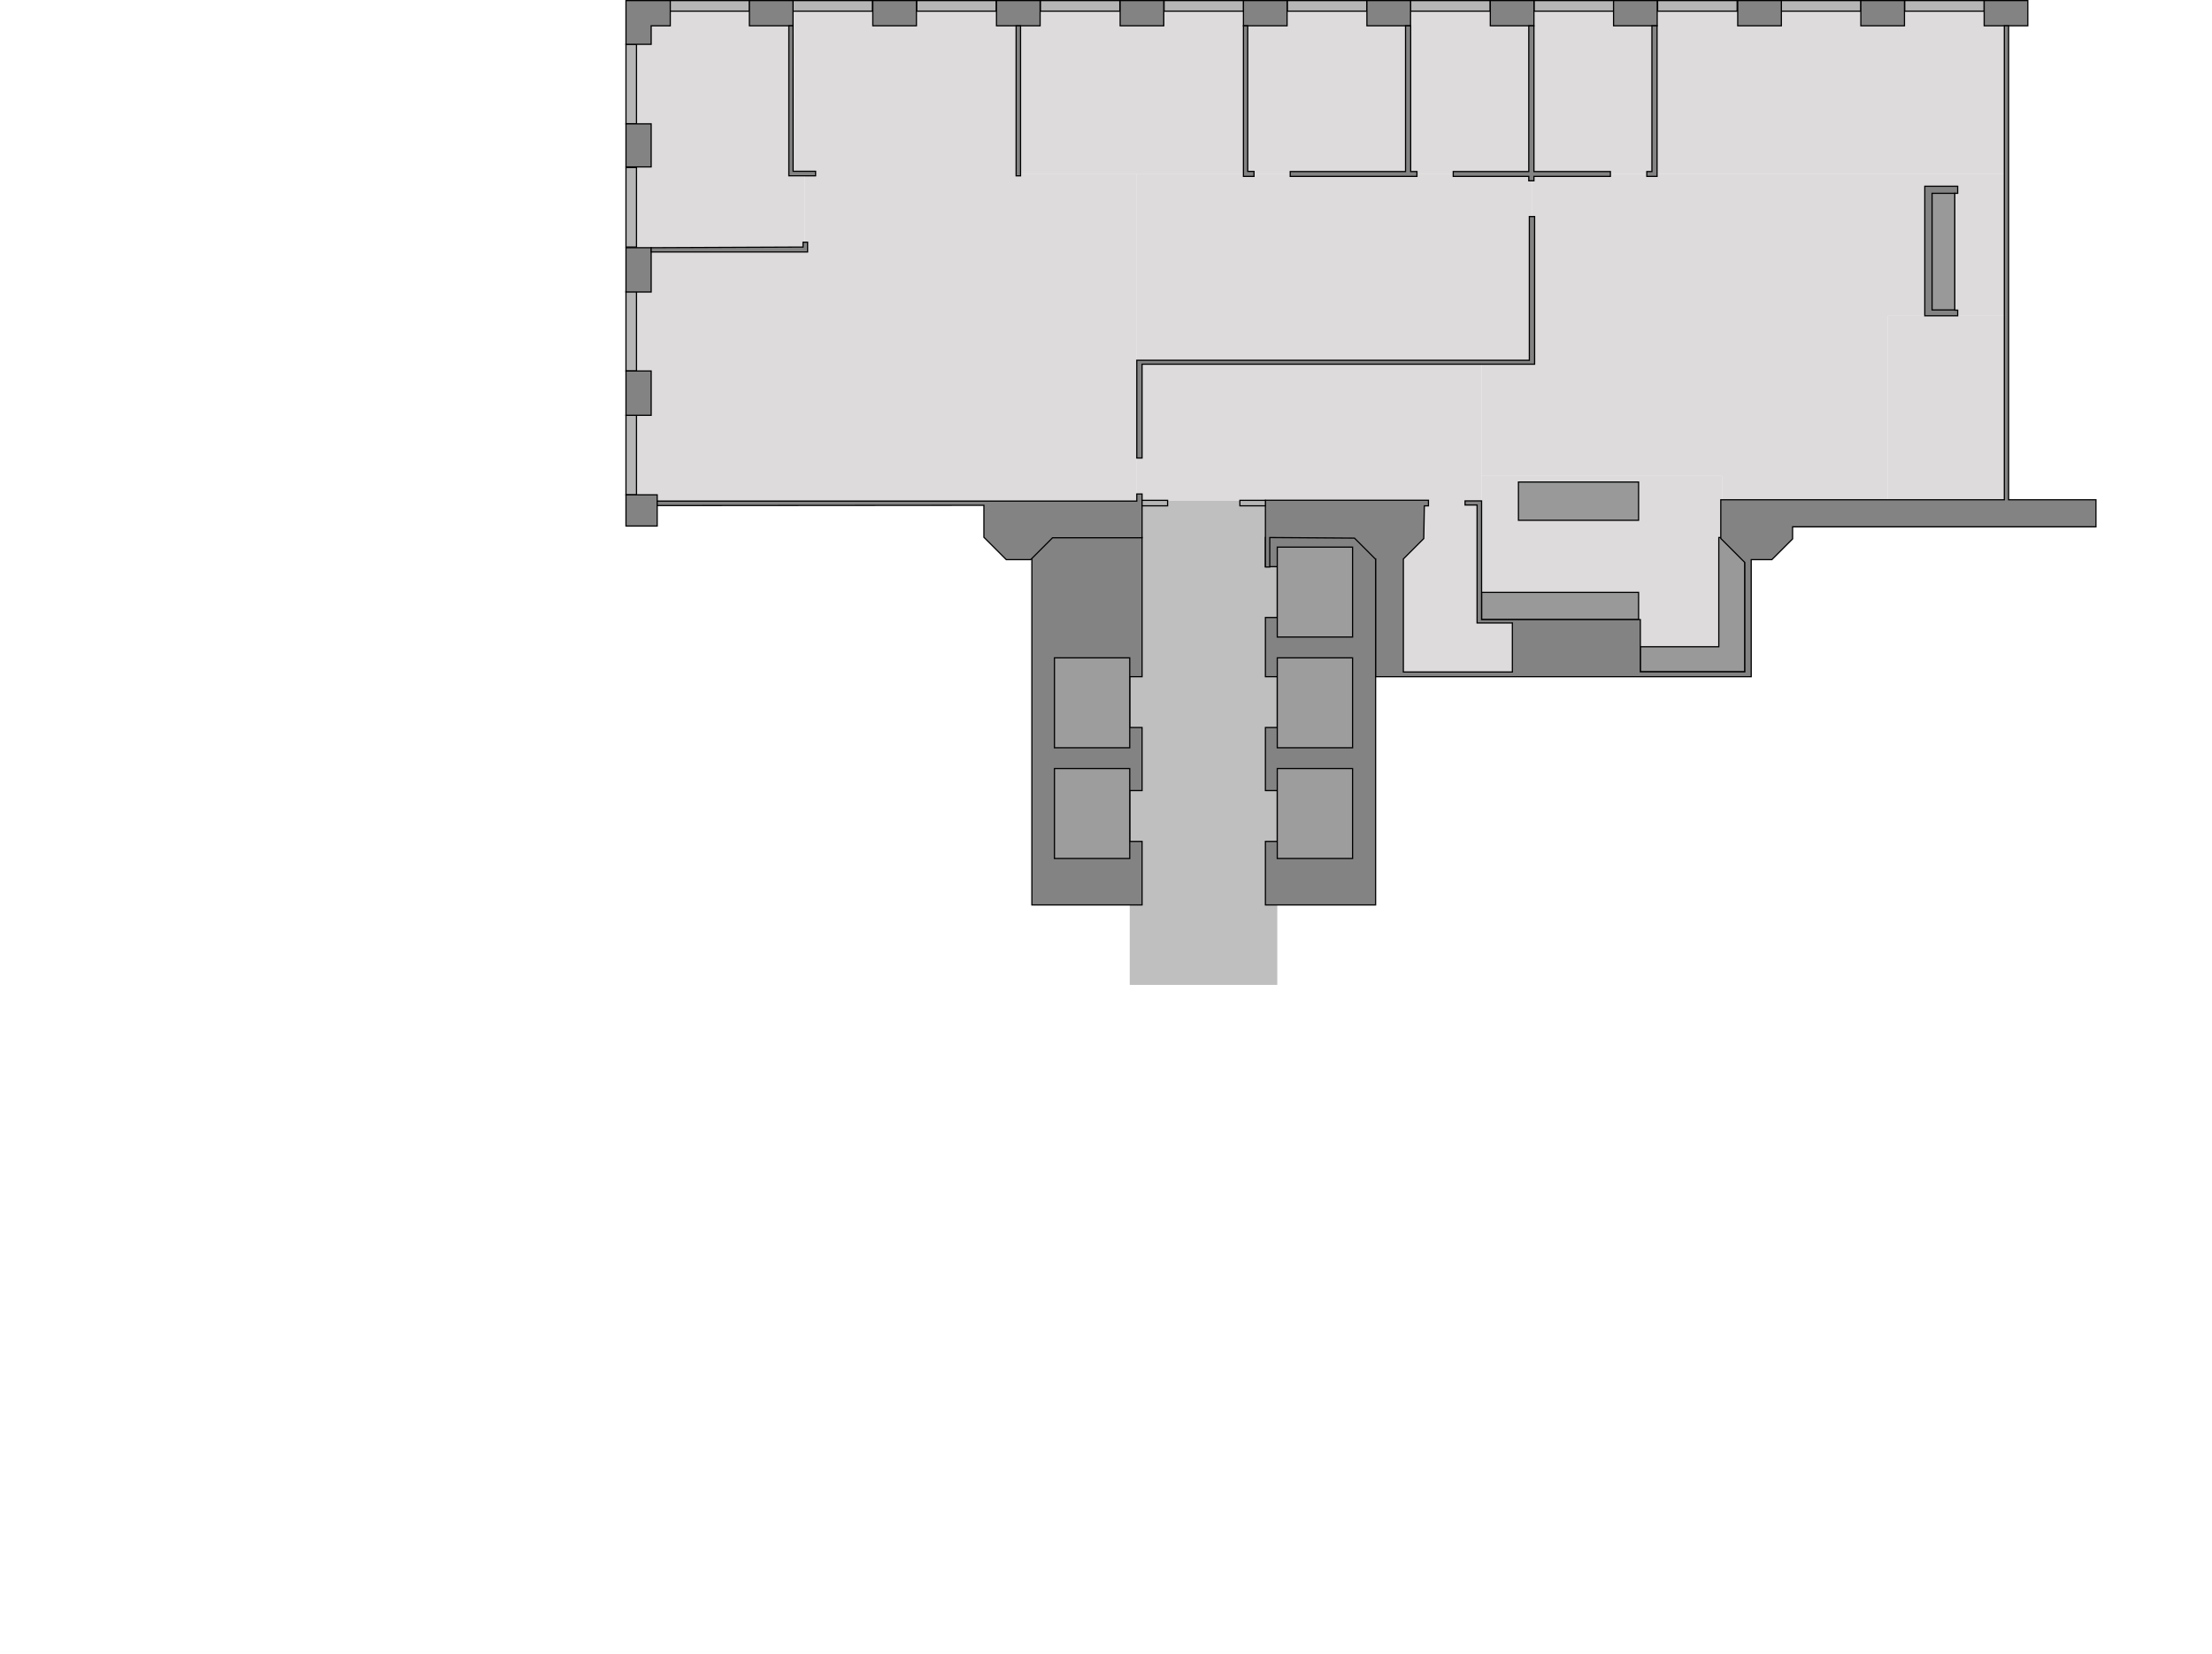<?xml version="1.0" encoding="utf-8"?>
<!-- Generator: Adobe Illustrator 22.0.1, SVG Export Plug-In . SVG Version: 6.00 Build 0)  -->
<svg version="1.1" id="Level11.Floor20" xmlns="http://www.w3.org/2000/svg" xmlns:xlink="http://www.w3.org/1999/xlink" x="0px"
	 y="0px" viewBox="0 0 1847.205 1381.059" style="enable-background:new 0 0 1847.205 1381.059;" xml:space="preserve">
<style type="text/css">
	.st0{fill:#BFBFBF;}
	.st1{fill:#848383;stroke:#000000;stroke-miterlimit:10;}
	.st2{fill:#9E9D9D;stroke:#000000;stroke-miterlimit:10;}
	.st3{fill:#DDDBDB;}
	.st4{fill:#999999;stroke:#000000;stroke-miterlimit:10;}
	.st5{fill:#B7B6B6;stroke:#000000;stroke-miterlimit:10;}
</style>
<rect id="CenturySquare.Level11.Floor20.Hall" x="943.425" y="417.748" class="st0" width="123.202" height="404.579"/>
<g id="CenturySquare.Level11.Floor20.Elevators">
	<polygon class="st1" points="1056.727,448.775 1056.727,473.133 1066.627,473.133 1066.627,515.557 
		1056.727,515.557 1056.727,564.983 1066.627,564.983 1066.627,607.407 1056.727,607.407 1056.727,660.099 
		1066.627,660.099 1066.627,702.522 1056.727,702.522 1056.727,755.564 1148.746,755.564 1148.746,448.775 	
		"/>
	<rect x="1066.627" y="456.813" class="st2" width="62.883" height="75.065"/>
	<rect x="1066.627" y="549.262" class="st2" width="62.883" height="75.065"/>
	<polygon class="st1" points="943.425,702.522 943.425,660.099 953.723,660.099 953.723,607.407 
		943.425,607.407 943.425,564.983 953.723,564.983 953.723,448.775 861.704,448.775 861.704,755.564 
		953.723,755.564 953.723,702.522 	"/>
	<rect x="880.542" y="549.262" class="st2" width="62.883" height="75.065"/>
	<rect x="1066.627" y="641.712" class="st2" width="62.883" height="75.065"/>
	<rect x="880.542" y="641.712" class="st2" width="62.883" height="75.065"/>
</g>
<polygon id="CenturySquare.Level11.Floor20.OpenArea" class="st3" points="1576.532,417.279 1576.532,263.641 
	1675.166,263.641 1675.166,145.374 1279.183,145.374 1279.183,300.791 1237.246,300.791 1237.246,397.388 
	1438.019,397.388 1438.019,417.279 "/>
<rect id="CenturySquare.Level11.Floor20.Kitchen" x="1237.246" y="397.388" class="st3" width="200.772" height="142.756"/>
<rect id="CenturySquare.Level11.Floor20.Henge" x="1381.033" y="6.13" class="st3" width="294.132" height="139.244"/>
<polygon id="CenturySquare.Level11.Floor20.ServerRoom" class="st3" points="1233.166,520.177 1233.166,417.279 
	1171.922,417.279 1171.922,560.906 1222.099,560.906 1222.099,561.064 1262.961,561.064 1262.961,520.177 
	"/>
<rect id="CenturySquare.Level11.Floor20.VRArea" x="1576.532" y="263.641" class="st3" width="97.247" height="153.638"/>
<rect id="CenturySquare.Level11.Floor20.Entry" x="949.313" y="300.791" class="st3" width="287.933" height="117.429"/>
<rect id="CenturySquare.Level11.Floor20.MusicRoom" x="1277.787" y="6.714" class="st3" width="103.881" height="138.66"/>
<rect id="CenturySquare.Level11.Floor20.Stone" x="848.546" y="6.714" class="st3" width="189.951" height="138.692"/>
<rect id="CenturySquare.Level11.Floor20.SpaceNeedle" x="1038.497" y="6.714" class="st3" width="137.239" height="138.692"/>
<rect id="CenturySquare.Level11.Floor20.MtBaker" x="1175.736" y="6.714" class="st3" width="101.135" height="138.692"/>
<polygon id="CenturySquare.Level11.Floor20.Office" class="st3" points="658.744,147.279 658.744,6.714 531.531,6.714 
	531.531,206.276 644.016,206.276 658.744,206.276 671.892,206.276 671.892,147.279 "/>
<polygon id="CenturySquare.Level11.Floor20.DevelopmentArea" class="st3" points="850.365,145.405 850.365,9.298 
	662.234,9.298 662.234,145.405 671.892,145.405 671.892,210.367 531.531,210.367 531.531,418.378 
	671.892,418.378 695.426,418.378 949.313,418.378 949.313,145.405 "/>
<rect id="CenturySquare.Level11.Floor20.QAArea" x="949.313" y="145.405" class="st3" width="329.87" height="155.385"/>
<rect id="CenturySquare.Level11.Floor20.KitchenTable" x="1268.035" y="402.45" class="st4" width="100.317" height="31.953"/>
<g id="Structures.Floor20">
	<polygon class="st4" points="1435.341,448.775 1435.341,539.982 1369.825,539.982 1369.825,560.906 
		1457.078,560.906 1457.078,545.405 1457.078,539.982 1457.078,448.775 	"/>
	<rect x="1237.246" y="494.591" class="st4" width="131.106" height="22.726"/>
	<rect x="522.733" y="346.741" class="st5" width="8.798" height="66.384"/>
	<rect x="522.733" y="243.352" class="st5" width="8.798" height="66.384"/>
	<rect x="522.733" y="139.892" class="st5" width="8.798" height="66.384"/>
	<rect x="522.733" y="37.002" class="st5" width="8.798" height="66.384"/>
	
		<rect x="588.208" y="-28.293" transform="matrix(6.123234e-17 -1 1 6.123234e-17 587.708 597.506)" class="st5" width="8.798" height="66.384"/>
	
		<rect x="691.027" y="-28.293" transform="matrix(6.123234e-17 -1 1 6.123234e-17 690.527 700.325)" class="st5" width="8.798" height="66.384"/>
	
		<rect x="794.33" y="-28.293" transform="matrix(6.123234e-17 -1 1 6.123234e-17 793.83 803.628)" class="st5" width="8.798" height="66.384"/>
	
		<rect x="897.561" y="-28.293" transform="matrix(6.123234e-17 -1 1 6.123234e-17 897.061 906.859)" class="st5" width="8.798" height="66.384"/>
	
		<rect x="1000.906" y="-28.293" transform="matrix(6.123234e-17 -1 1 6.123234e-17 1000.406 1010.204)" class="st5" width="8.798" height="66.384"/>
	
		<rect x="1103.783" y="-28.293" transform="matrix(6.123234e-17 -1 1 6.123234e-17 1103.283 1113.081)" class="st5" width="8.798" height="66.384"/>
	
		<rect x="1206.83" y="-28.293" transform="matrix(6.123234e-17 -1 1 6.123234e-17 1206.33 1216.128)" class="st5" width="8.798" height="66.384"/>
	
		<rect x="1309.867" y="-28.293" transform="matrix(6.123234e-17 -1 1 6.123234e-17 1309.367 1319.165)" class="st5" width="8.798" height="66.384"/>
	
		<rect x="1413.054" y="-28.293" transform="matrix(6.123234e-17 -1 1 6.123234e-17 1412.554 1422.352)" class="st5" width="8.798" height="66.384"/>
	
		<rect x="1516.369" y="-28.293" transform="matrix(6.123234e-17 -1 1 6.123234e-17 1515.869 1525.667)" class="st5" width="8.798" height="66.384"/>
	
		<rect x="1619.357" y="-28.293" transform="matrix(6.123234e-17 -1 1 6.123234e-17 1618.857 1628.655)" class="st5" width="8.798" height="66.384"/>
	<rect x="522.733" y="413.126" class="st1" width="26.081" height="26.081"/>
	<rect x="522.733" y="309.736" class="st1" width="21.044" height="37.005"/>
	<rect x="522.733" y="206.808" class="st1" width="21.044" height="37.005"/>
	<rect x="522.733" y="103.387" class="st1" width="21.044" height="35.974"/>
	<polygon class="st1" points="559.739,0.5 543.777,0.5 522.733,0.5 522.733,21.544 522.733,37.002 543.777,37.002 
		543.777,21.544 559.739,21.544 	"/>
	
		<rect x="633.494" y="-7.196" transform="matrix(6.123234e-17 -1 1 6.123234e-17 632.994 655.038)" class="st1" width="21.044" height="36.435"/>
	
		<rect x="736.555" y="-7.196" transform="matrix(6.123234e-17 -1 1 6.123234e-17 736.055 758.099)" class="st1" width="21.044" height="36.435"/>
	
		<rect x="839.844" y="-7.196" transform="matrix(6.123234e-17 -1 1 6.123234e-17 839.344 861.387)" class="st1" width="21.044" height="36.435"/>
	
		<rect x="943.11" y="-7.196" transform="matrix(6.123234e-17 -1 1 6.123234e-17 942.61 964.654)" class="st1" width="21.044" height="36.435"/>
	
		<rect x="1046.073" y="-7.196" transform="matrix(6.123234e-17 -1 1 6.123234e-17 1045.573 1067.616)" class="st1" width="21.044" height="36.435"/>
	
		<rect x="1149.183" y="-7.196" transform="matrix(6.123234e-17 -1 1 6.123234e-17 1148.683 1170.727)" class="st1" width="21.044" height="36.435"/>
	
		<rect x="1252.226" y="-7.196" transform="matrix(6.123234e-17 -1 1 6.123234e-17 1251.726 1273.769)" class="st1" width="21.044" height="36.435"/>
	
		<rect x="1355.153" y="-7.196" transform="matrix(6.123234e-17 -1 1 6.123234e-17 1354.653 1376.697)" class="st1" width="21.044" height="36.435"/>
	
		<rect x="1458.836" y="-7.196" transform="matrix(6.123234e-17 -1 1 6.123234e-17 1458.336 1480.38)" class="st1" width="21.044" height="36.435"/>
	
		<rect x="1561.655" y="-7.196" transform="matrix(6.123234e-17 -1 1 6.123234e-17 1561.155 1583.199)" class="st1" width="21.044" height="36.435"/>
	
		<rect x="1664.644" y="-7.196" transform="matrix(6.123234e-17 -1 1 6.123234e-17 1664.144 1686.188)" class="st1" width="21.044" height="36.435"/>
	<polygon class="st1" points="670.605,206.276 670.605,202.191 674.405,202.191 674.405,210.367 543.777,210.367 
		543.777,206.808 	"/>
	<polygon class="st1" points="821.633,421.899 821.633,448.569 840.323,467.259 860.693,467.259 
		878.963,448.989 953.723,448.989 953.723,412.449 949.313,412.449 949.313,418.378 548.815,418.378 
		548.815,422.109 	"/>
	<polygon class="st1" points="949.313,382.418 953.723,382.418 953.723,304.088 1281.533,304.088 
		1281.533,180.818 1277.123,180.818 1277.123,300.791 949.313,300.791 	"/>
	<polygon class="st1" points="662.314,143.003 662.234,21.544 658.744,21.544 658.744,91.358 658.744,105.263 
		658.744,111.308 658.744,129.788 658.744,146.803 681.084,146.803 681.084,143.003 	"/>
	<rect x="848.546" y="21.544" class="st1" width="3.694" height="125.259"/>
	<polygon class="st1" points="1041.945,143.109 1041.945,21.544 1038.377,21.544 1038.377,147.279 
		1038.497,147.279 1041.945,147.279 1047.188,147.279 1047.188,143.109 	"/>
	<polygon class="st1" points="1178.037,143.228 1178.037,21.544 1173.737,21.544 1173.737,143.228 
		1077.455,143.228 1077.455,147.279 1183.27,147.279 1183.27,143.228 	"/>
	<polygon class="st1" points="1344.802,143.228 1280.965,143.228 1280.965,21.544 1276.665,21.544 
		1276.665,143.228 1213.564,143.228 1213.564,147.279 1276.665,147.279 1276.665,150.967 1280.965,150.967 
		1280.965,147.279 1344.802,147.279 	"/>
	<polygon class="st1" points="1379.491,21.544 1379.491,143.228 1375.239,143.228 1375.239,147.279 
		1383.791,147.279 1383.791,145.254 1383.791,143.228 1383.791,21.544 	"/>
	<polygon class="st1" points="1677.349,417.279 1677.349,21.544 1673.779,21.544 1673.779,417.279 
		1437.008,417.279 1437.008,439.858 1437.008,449.579 1457.078,469.65 1457.078,560.906 1369.825,560.906 
		1369.825,517.316 1237.246,517.316 1237.246,418.22 1223.448,418.22 1223.448,421.669 1233.483,421.669 
		1233.483,520.139 1262.961,520.139 1262.961,561.064 1171.922,561.064 1171.922,466.707 1188.967,449.662 
		1189.448,422.36 1192.867,422.36 1192.867,417.658 1056.727,417.658 1056.727,473.439 1060.36,473.439 
		1060.36,448.793 1131.102,449.288 1148.52,466.707 1148.841,466.707 1148.841,561.064 1148.841,564.057 
		1148.841,564.983 1262.961,564.983 1265.105,564.983 1462.41,564.983 1462.41,467.259 1479.657,467.259 
		1496.964,449.952 1496.964,439.858 1750.292,439.858 1750.292,417.279 	"/>
	<rect x="1035.408" y="417.748" class="st5" width="21.319" height="4.572"/>
	<rect x="953.723" y="417.748" class="st5" width="21.319" height="4.572"/>
	<polygon class="st1" points="1632.395,258.945 1632.395,161.406 1634.829,161.406 1634.829,155.495 
		1607.359,155.495 1607.359,263.641 1634.829,263.641 1634.829,258.945 	"/>
	<rect x="1613.444" y="161.406" class="st4" width="18.951" height="97.364"/>
</g>
</svg>
